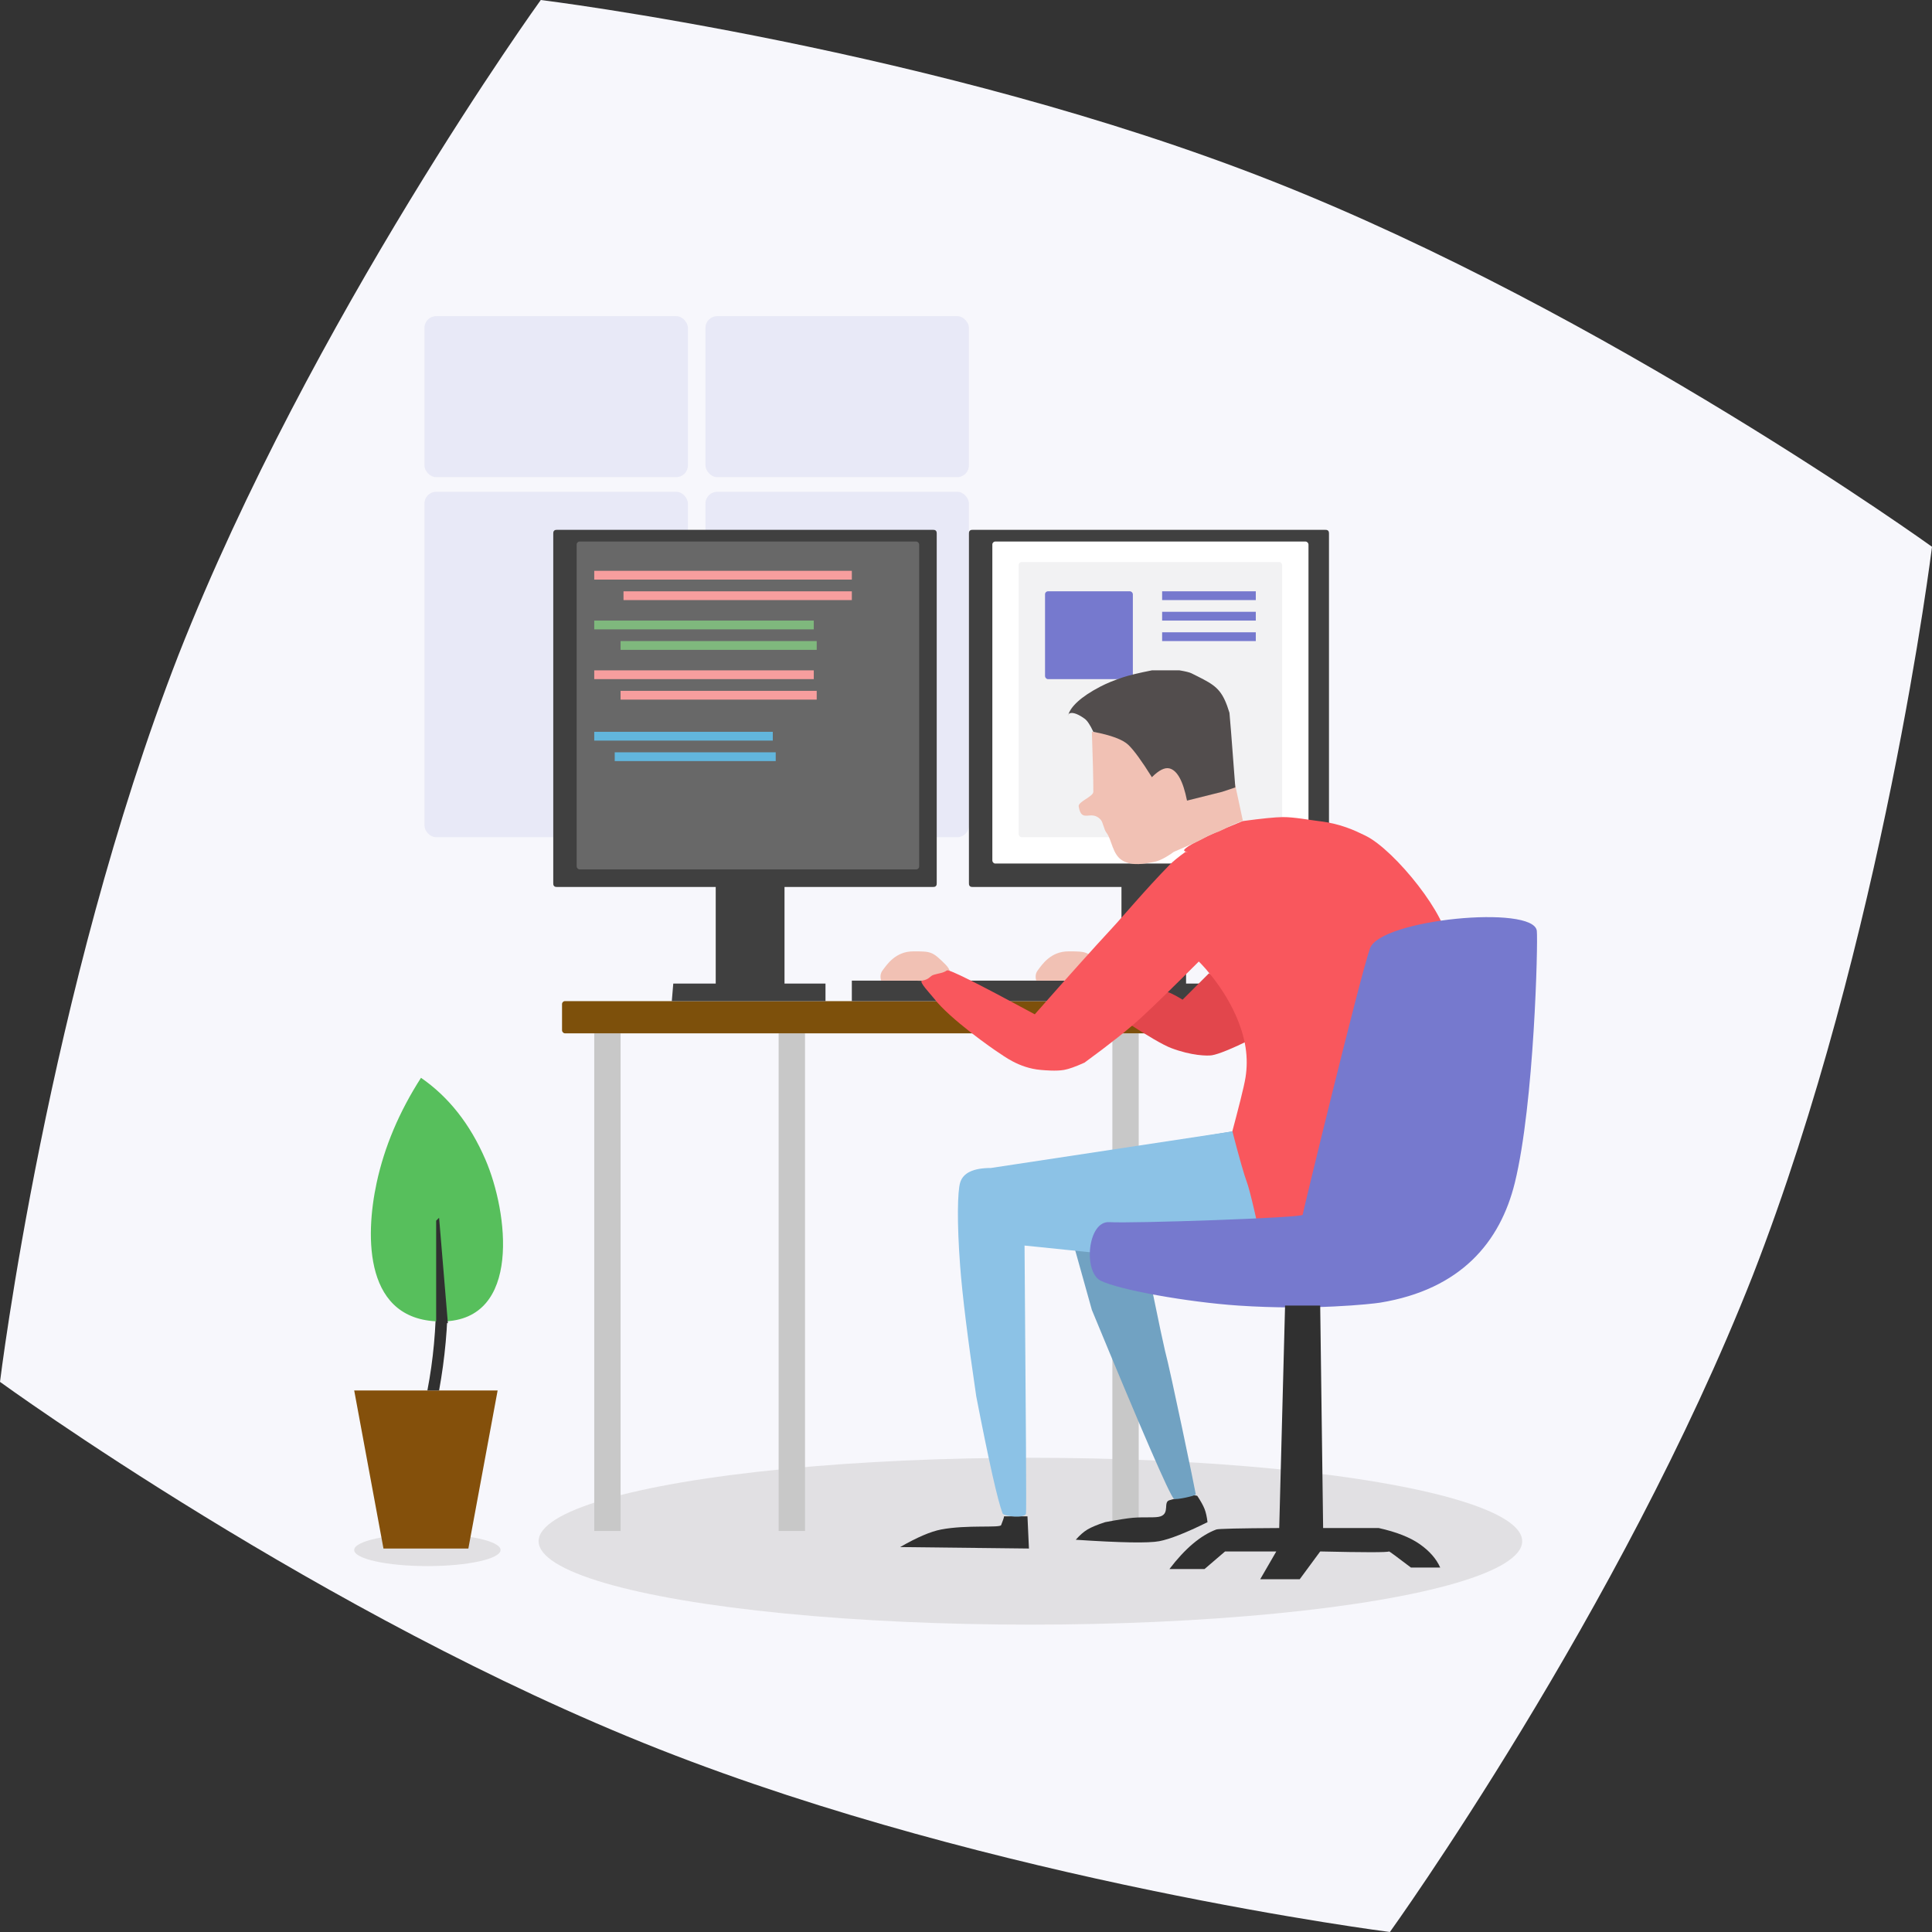 <?xml version="1.0" encoding="UTF-8"?>
<svg width="660px" height="660px" viewBox="0 0 660 660" version="1.1" xmlns="http://www.w3.org/2000/svg" xmlns:xlink="http://www.w3.org/1999/xlink">
    <rect x="0" y="0" width="660" height="660" fill="#333333" stroke="none"/>
    <!-- Generator: Sketch 47.1 (45422) - http://www.bohemiancoding.com/sketch -->
    <title>dev</title>
    <desc>Created with Sketch.</desc>
    <defs></defs>
    <g id="Page-1" stroke="none" stroke-width="1" fill="none" fill-rule="evenodd">
        <g id="Main-New" transform="translate(-662, -7592)">
            <g id="code" transform="translate(0, 7494)">
                <g id="dev" transform="translate(662, 98)">
                    <path d="M184.737,0 C184.737,0 106.187,108.88 61.007,223.656 C16.28,338.627 0,472.066 0,472.066 C0,472.066 110.279,552.247 225.081,597.518 C339.873,642.8 474.809,660 474.809,660 C474.809,660 553.575,550.546 598.756,435.759 C643.493,320.788 660,186.785 660,186.785 C660,186.785 549.484,107.178 434.692,61.897 C319.901,16.626 184.737,0 184.737,0" id="bg" fill="#F7F7FC"></path>
                    <g id="windows" transform="translate(145, 108)" fill="#A9ACDE" opacity="0.184">
                        <rect id="Rectangle-10" x="96" y="0" width="90" height="55" rx="4"></rect>
                        <rect id="Rectangle-10-Copy" x="0" y="0" width="90" height="55" rx="4"></rect>
                        <rect id="Rectangle-10" x="96" y="60" width="90" height="118" rx="4"></rect>
                        <rect id="Rectangle-10-Copy" x="0" y="60" width="90" height="118" rx="4"></rect>
                    </g>
                    <g id="new-dev" transform="translate(121, 181)">
                        <ellipse id="shadow" fill="#CDCBCB" opacity="0.5" cx="231" cy="345.5" rx="168" ry="28.5"></ellipse>
                        <ellipse id="shadow" fill="#CDCBCB" opacity="0.5" cx="25" cy="348.5" rx="25" ry="5.5"></ellipse>
                        <g id="table" transform="translate(0, 161)">
                            <rect id="Rectangle-23" fill="#C8C8C8" x="145" y="11" width="9" height="170"></rect>
                            <rect id="Rectangle-23" fill="#C8C8C8" x="82" y="11" width="9" height="170"></rect>
                            <polygon id="Rectangle-14" fill="#84500B" points="0 133 49 133 39 187 10 187"></polygon>
                            <path d="M22,66 L26,66 C30,77.596 32,88.929 32,100 C32,111.071 31,122.071 29,133 L25,133 C27,122.692 28,111.859 28,100.5 C28,89.141 26,77.641 22,66 Z" id="Rectangle-17" fill="#303030"></path>
                            <path d="M25,26 C34.09,33.013 40.924,42.679 45.5,55 C52.364,73.481 55,110.5 28.064,109.5 C1.128,108.5 3.057,79.21 8,61 C11.295,48.86 16.962,37.194 25,26 Z" id="Rectangle-18" fill="#57BF5C" transform="translate(27.561, 67.76) rotate(-3) translate(-27.561, -67.76) "></path>
                            <polygon id="Rectangle-20" fill="#303030" points="28 75 29 74 32 110 28 110"></polygon>
                            <rect id="Rectangle-23" fill="#C8C8C8" x="259" y="11" width="9" height="170"></rect>
                            <rect fill="#7D500B" x="71" y="0" width="259" height="11" rx="1"></rect>
                        </g>
                        <g id="pcs" transform="translate(68, 0)">
                            <path d="M1.282,-5.17920154e-17 L129.718,1.82814885e-15 C130.164,1.74626419e-15 130.325,0.046 130.488,0.134 C130.651,0.221 130.779,0.349 130.866,0.512 C130.954,0.675 131,0.836 131,1.282 L131,120.718 C131,121.164 130.954,121.325 130.866,121.488 C130.779,121.651 130.651,121.779 130.488,121.866 C130.325,121.954 130.164,122 129.718,122 L79,122 L79,155 L93,155 L93,161 L40.5,161 L41,155 L55.5,155 L55.5,122 L1.282,122 C0.836,122 0.675,121.954 0.512,121.866 C0.349,121.779 0.221,121.651 0.134,121.488 C0.046,121.325 -7.22618132e-16,121.164 -1.17312176e-15,120.718 L1.58884024e-15,1.282 C1.53425047e-15,0.836 0.046,0.675 0.134,0.512 C0.221,0.349 0.349,0.221 0.512,0.134 C0.675,0.046 0.836,3.00926524e-17 1.282,-5.17920154e-17 Z" id="Rectangle-9" fill="#404040"></path>
                            <path d="M143.282,-1.62814318e-16 L263.718,-2.40054108e-15 C264.164,3.8521959e-15 264.325,0.046 264.488,0.134 C264.651,0.221 264.779,0.349 264.866,0.512 C264.954,0.675 265,0.836 265,1.282 L265,120.718 C265,121.164 264.954,121.325 264.866,121.488 C264.779,121.651 264.651,121.779 264.488,121.866 C264.325,121.954 264.164,122 263.718,122 L216.176,122 L216.176,155 L229.321,155 L229.321,161 L180.027,161 L180.496,155 L194.111,155 L194.111,122 L143.282,122 C142.836,122 142.675,121.954 142.512,121.866 C142.349,121.779 142.221,121.651 142.134,121.488 C142.046,121.325 142,121.164 142,120.718 L142,1.282 C142,0.836 142.046,0.675 142.134,0.512 C142.221,0.349 142.349,0.221 142.512,0.134 C142.675,0.046 142.836,-8.092965e-17 143.282,-1.62814318e-16 Z" id="Rectangle-9" fill="#404040"></path>
                            <rect id="Rectangle-13" fill="#686868" x="8" y="4" width="117" height="112" rx="1"></rect>
                            <rect id="Rectangle-26" fill="#F79E9E" x="14" y="14" width="88" height="3"></rect>
                            <rect id="Rectangle-26-Copy" fill="#F79E9E" x="24" y="21" width="78" height="3"></rect>
                            <rect id="Rectangle-26" fill="#7FB87D" x="14" y="31" width="75" height="3"></rect>
                            <rect id="Rectangle-26-Copy" fill="#7FB87D" x="23" y="38" width="67" height="3"></rect>
                            <rect id="Rectangle-26" fill="#F79E9E" x="14" y="48" width="75" height="3"></rect>
                            <rect id="Rectangle-26-Copy" fill="#F79E9E" x="23" y="55" width="67" height="3"></rect>
                            <rect id="Rectangle-26" fill="#62B6DD" x="14" y="69" width="61" height="3"></rect>
                            <rect id="Rectangle-26-Copy" fill="#62B6DD" x="21" y="76" width="55" height="3"></rect>
                            <rect id="Rectangle-13" fill="#FFFFFF" x="150" y="4" width="108" height="110" rx="1"></rect>
                            <rect id="Rectangle-27" fill="#F2F2F3" x="159" y="11" width="90" height="94" rx="1"></rect>
                            <rect id="Rectangle-28" fill="#7679CE" x="168" y="21" width="30" height="30" rx="1"></rect>
                            <rect id="Rectangle-28-Copy" fill="#7679CE" x="208" y="21" width="32" height="3"></rect>
                            <rect id="Rectangle-28-Copy" fill="#7679CE" x="208" y="28" width="32" height="3"></rect>
                            <rect id="Rectangle-28-Copy" fill="#7679CE" x="208" y="35" width="32" height="3"></rect>
                            <rect id="Rectangle-25" fill="#404040" x="102" y="154" width="78" height="7"></rect>
                        </g>
                        <path d="M283,160.5 L292,151.5 C295.361,153.33 297.694,155.497 299,158 C300.306,160.503 302.806,165.836 306.5,174 C299.77,177.288 295.27,179.122 293,179.5 C291.541,179.743 286.022,179.687 279,177 C276.399,176.005 271.233,173.005 263.5,168 C272.5,161.667 277.167,158.333 277.5,158 C277.833,157.667 279.667,158.5 283,160.5 Z" id="Path" fill="#E2464C"></path>
                        <path d="M303.5,99.5 C310.068,98.611 314.643,98.154 317.227,98.13 C321.102,98.094 326.822,99.202 329.5,99.5 C336.976,100.333 342.01,102.794 345.5,104.5 C355.529,109.403 374,132.5 373.5,141.5 C373.167,147.5 361.667,177.667 339,232 C319.223,235.653 307.723,236.486 304.5,234.5 C303.385,233.813 297,228.5 296,221 C295.869,220.021 303.5,193.5 304.5,187 C305.5,180.5 304.709,173.734 301,165.5 C296.147,154.726 288.182,147 288,147 C287.728,147 291.263,142.422 293.5,137 C295.377,132.451 296,126.956 296,126.5 C296,126.017 296.015,118.796 293,115 C289.773,110.937 283.5,110.275 283.5,109.5 C283.5,108.768 286.859,106.731 294,103.5 C295.745,102.711 298.911,101.377 303.5,99.5 Z" id="back" fill="#F9575D"></path>
                        <path d="M256.5,339 C260.993,338.152 264.16,337.652 266,337.5 C270.379,337.138 273.796,337.616 275.5,337 C278.643,335.864 276.3,332.129 278.5,331.5 C283.616,330.038 286.783,329.538 288,330 C289.203,331.806 290.036,333.306 290.5,334.5 C290.964,335.694 291.297,337.194 291.5,339 C284.135,342.641 278.635,344.808 275,345.5 C271.365,346.192 261.865,346.026 246.5,345 C247.847,343.459 249.18,342.292 250.5,341.5 C251.82,340.708 253.82,339.875 256.5,339 Z" id="right-foot" fill="#303030"></path>
                        <path d="M222,337 L230,337 L230.5,348 L186.5,347.5 C192.267,344.182 196.934,342.182 200.5,341.5 C209.281,339.821 220.586,341.036 221,340 C221.667,338.333 222,337.333 222,337 Z" id="Rectangle-8" fill="#303030"></path>
                        <path d="M252,69 C255.217,69.227 257.883,69.727 260,70.5 C262.117,71.273 275.617,76.106 300.5,85 L303.5,99 C303.747,99.244 303.247,99.577 302,100 C299.273,100.925 297.231,102.301 295.5,103 C293.278,103.896 293.442,103.57 289,106 C288.072,106.508 285.072,107.841 280,110 C277.246,112.005 274.912,113.172 273,113.5 C270.131,113.992 266,115 262.5,113 C259,111 258.839,105.866 257,103.5 C256.104,102.347 255.819,99.888 255,99 C251.659,95.379 248.5,100.5 247.5,94.5 C247.224,92.845 252.5,91.139 252.5,89.5 C252.5,85.167 252.333,78.333 252,69 Z" id="face" fill="#F1C1B4"></path>
                        <path d="M252.5,69 C251.414,66.653 250.414,65.153 249.5,64.5 C243.577,60.269 243.5,64.5 244,63 C244.841,60.477 247.96,57.146 255,53.5 C256.961,52.484 259.615,51.375 262.597,50.389 C264.749,49.677 268.05,48.881 272.5,48 L281.924,47.999 C284.008,48.35 285.366,48.683 286,49 C287.614,49.807 289,50.487 290.204,51.129 C294.969,53.667 296.906,55.611 299,62.5 C299.067,62.72 299.734,71.22 301,88 L296.5,89.5 L284.5,92.5 C283.167,85.833 281.167,82.167 278.5,81.5 C276.905,81.101 274.905,82.101 272.5,84.5 C269.069,79.008 266.402,75.341 264.5,73.5 C262.598,71.659 258.598,70.159 252.5,69 Z" id="hair" fill="#524D4D"></path>
                        <path d="M239,220 C248.25,216.257 255.583,213.757 261,212.5 C266.417,211.243 279.417,208.91 300,205.5 L306,237 C286.332,237.451 274.166,238.951 269.5,241.5 C268.679,241.949 276.54,278.857 277,280.5 C278.665,286.447 287.5,329 287.5,329.5 C287.5,330 280.5,331.5 280,331 C278.458,329.458 269.125,307.958 252,266.5 L239,220 Z" id="right-leg" fill="#71A2C2"></path>
                        <path d="M217.5,218 L300,205.5 C302.352,214.55 304.019,220.383 305,223 C305.981,225.617 308.315,235.617 312,253 L229,244.5 C229.482,304.159 229.649,334.659 229.5,336 C229.299,337.805 221.904,337.049 221.5,336 C219.833,331.667 216.833,318.333 212.5,296 C209.585,276.305 207.751,261.472 207,251.5 C205.873,236.542 206.099,226.004 207,223 C208,219.667 211.5,218 217.5,218 Z" id="left-leg" fill="#8CC2E6"></path>
                        <path d="M347,143 C350.5,133 403,128 404,137 C404.433,140.894 403.133,195.94 396.5,223 C391.51,243.358 378,259.5 350.5,264 C347.778,264.445 327.385,266.712 302,265 C284.822,263.842 261.284,259.642 255,256.5 C249,253.5 250.5,236 258,236.5 C265.5,237 324,235.019 324,234 C324,233.5 343.5,153 347,143 Z" id="chair" fill="#7679CE"></path>
                        <path d="M318,265 L330,265 L331,341 L350,341 C356,342.333 360.667,344.167 364,346.5 C367.333,348.833 369.667,351.5 371,354.5 L361,354.5 C356.109,350.767 353.609,348.934 353.5,349 C352.936,349.343 345.103,349.343 330,349 L323,358.5 L309.5,358.5 L315,349 L297.5,349 L290.5,355 L278.5,355 C283.833,348 289.167,343.5 294.5,341.5 C295.198,341.238 302.365,341.072 316,341 L318,265 Z" id="chair-leg" fill="#303030"></path>
                        <path d="M191.5,154 C197.247,154.234 200.747,154.067 202,153.5 C204.494,152.371 203.74,150.24 202,148.5 C197.5,144 197.075,144 191,144 C184.925,144 182,148.5 180.5,150.5 C179.779,151.461 179.612,152.628 180,154 L191.5,154 Z" id="left-fist" fill="#F1C1B4"></path>
                        <path d="M244.5,154 C250.247,154.234 253.747,154.067 255,153.5 C257.494,152.371 256.74,150.24 255,148.5 C250.5,144 250.075,144 244,144 C237.925,144 235,148.5 233.5,150.5 C232.779,151.461 232.612,152.628 233,154 L244.5,154 Z" id="left-fist" fill="#F1C1B4"></path>
                        <path d="M232.5,165.5 C244.079,152.367 252.746,142.701 258.5,136.5 C263.294,131.334 269.894,123.321 278.5,114.5 C279.649,113.322 281.482,111.822 284,110 C291.333,110.667 295.5,114.667 296.5,122 C297.5,129.333 295.167,137.5 289.5,146.5 C280.172,155.828 273.339,162.495 269,166.5 C264.661,170.505 258.161,175.672 249.5,182 C246.446,183.385 244.113,184.219 242.5,184.5 C239.801,184.971 236.003,184.631 234.5,184.5 C226.965,183.844 221.701,179.563 220,178.5 C218.583,177.614 203.505,167.164 198,160 C197.018,158.723 192.673,154.221 194,154 C196.594,153.568 196.545,152.444 198,152 C199.911,151.417 201.051,151.477 202.5,150.5 C203.177,150.044 213.177,155.044 232.5,165.5 Z" id="left-hand" fill="#F9575D"></path>
                    </g>
                </g>
            </g>
        </g>
    </g>
</svg>